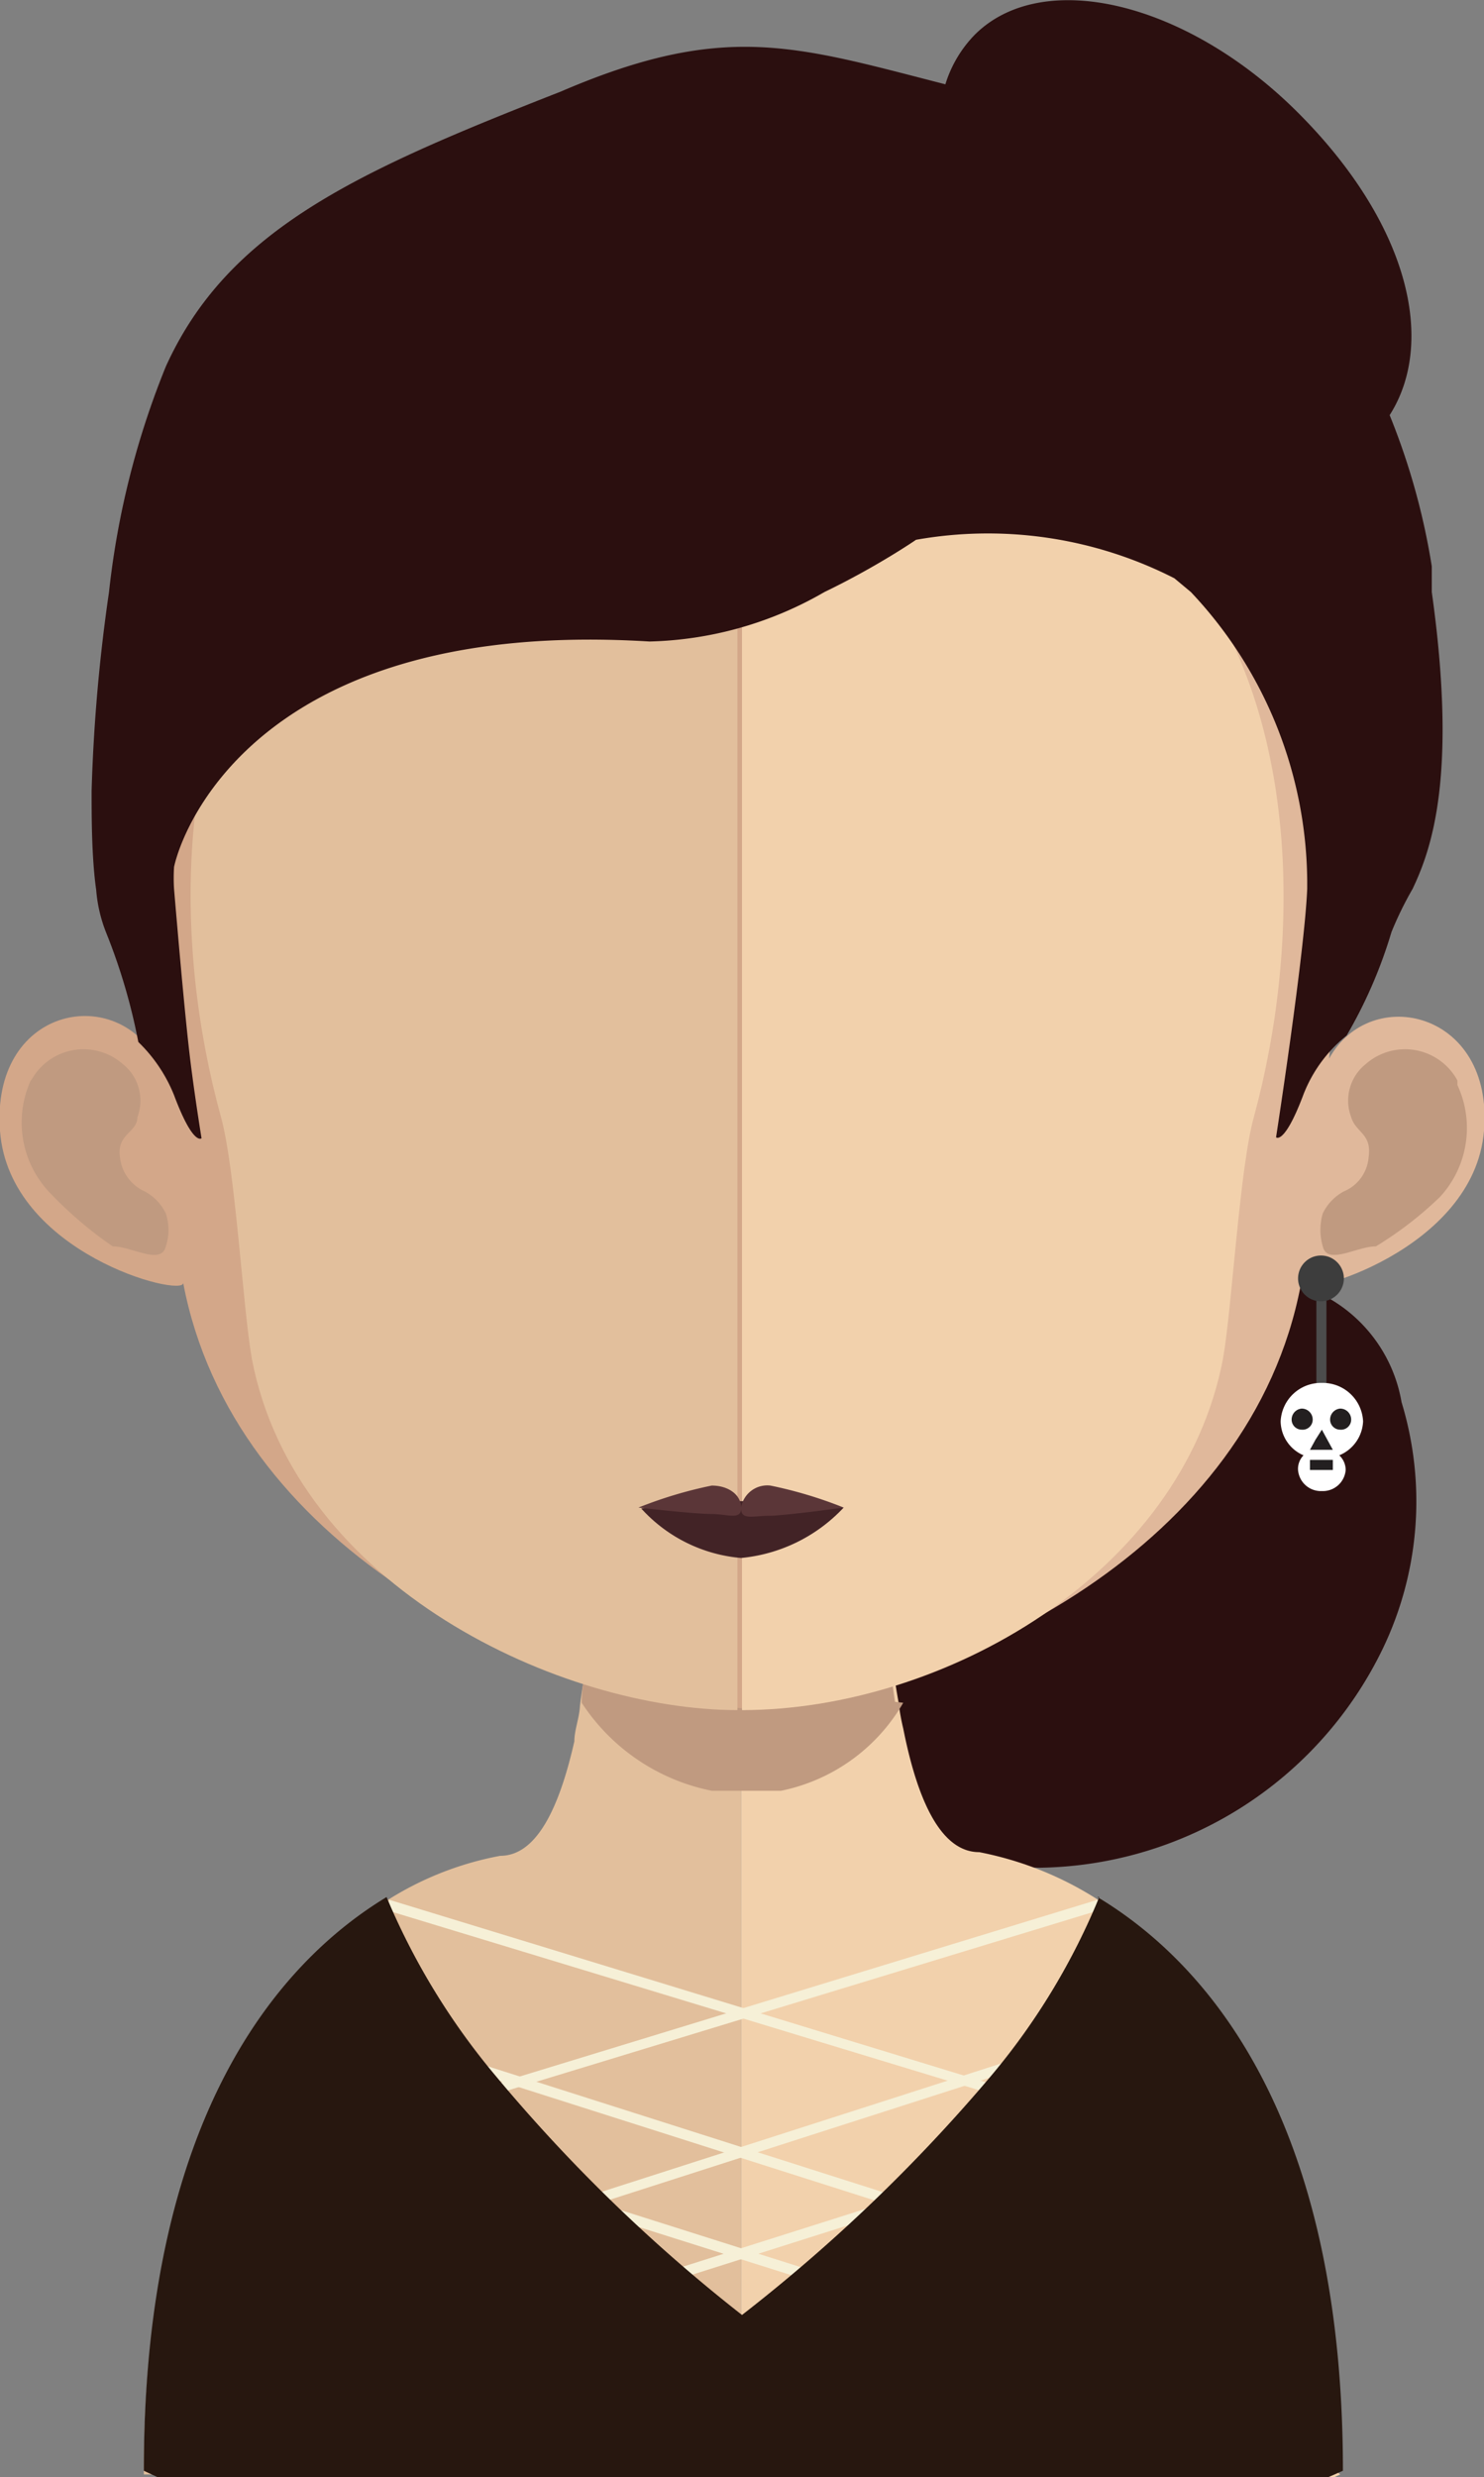 <svg xmlns="http://www.w3.org/2000/svg" xmlns:xlink="http://www.w3.org/1999/xlink" viewBox="0 0 16.2 27.03"><rect x="0" y="0" width="16.2" height="27.03" fill="#808080" stroke="none"/><defs><style>.cls-1{fill:none;}.cls-2{fill:#2b0f0f;}.cls-3{fill:#e2bf9c;}.cls-4{fill:#f2d1ac;}.cls-5{clip-path:url(#clip-path);}.cls-6{fill:#c09a80;}.cls-7{fill:#d3a789;}.cls-8{fill:#e0b89b;}.cls-9{fill:#422326;}.cls-10{fill:#5b3638;}.cls-11{fill:#121212;}.cls-12{fill:#f6f0d7;}.cls-13{fill:#4c4c4c;}.cls-14{fill:#fff;}.cls-15{fill:#231f20;}.cls-16{fill:#3d3d3d;}.cls-17{fill:#27170f;}</style><clipPath id="clip-path"><rect class="cls-1" x="6.33" y="17.46" width="3.53" height="2.08"/></clipPath></defs><g id="Layer_2" data-name="Layer 2"><g id="avatars"><g id="row-02"><g id="avatar-02-24"><path class="cls-2" d="M14.09,14a1.62,1.62,0,0,1,1.21,1.3A3.71,3.71,0,0,1,15.09,18a4.23,4.23,0,0,1-3.73,2.38,3.35,3.35,0,0,1-2.51-1.18c-.29-.63-.54-.83-.5-1.33s2.6-4.34,3.22-4.34a19.9,19.9,0,0,1,2.52.43"/><path class="cls-3" d="M8.09,15.32V27H1.72L1.57,27c0-3.91,1.51-5.57,2.65-6.26a3.5,3.5,0,0,1,1.24-.49c.39,0,.64-.5.81-1.25,0-.12.05-.24.06-.37s.07-.44.09-.68,0-.29,0-.43c0-.72.07-1.5.07-2.24,0,0,.86.08,1.55.08"/><path class="cls-4" d="M14.63,27l-.15.07H8.09V15.32h0c.69,0,1.55-.08,1.55-.08,0,.73,0,1.51.08,2.22,0,.14,0,.28,0,.42s.05.48.09.7h0a2.33,2.33,0,0,0,.05.28c.16.81.42,1.35.83,1.35a3.71,3.71,0,0,1,1.54.69c1.09.79,2.35,2.48,2.35,6.06"/><g class="cls-5"><path class="cls-6" d="M9.86,18.58h0a2,2,0,0,1-1.76,1h0a2.21,2.21,0,0,1-1.75-1c0-.21.06-.44.09-.68s0-.29,0-.43a7.28,7.28,0,0,0,1.6.21h0a6.56,6.56,0,0,0,1.64-.23c0,.14,0,.29,0,.42s.06.48.09.7"/></g><path class="cls-7" d="M8.09,2.74c-6.65,0-6.69,5.32-6.39,8.81C1.24,10.73-.1,11,0,12.34S2,14.16,2,14c.54,2.84,3.68,4.42,6.1,4.64h.05V2.74H8.09"/><path class="cls-6" d="M.34,11.79a.65.65,0,0,1,1-.18.51.51,0,0,1,.16.58c0,.17-.23.18-.19.44a.46.46,0,0,0,.27.37.54.54,0,0,1,.23.24.57.57,0,0,1,0,.36c-.05.21-.37,0-.58,0A4.37,4.37,0,0,1,.53,13a1.11,1.11,0,0,1-.19-1.22"/><path class="cls-8" d="M8.12,2.74c6.64,0,6.68,5.32,6.39,8.81.45-.82,1.8-.52,1.69.79s-2,1.82-2,1.68c-.54,2.84-3.67,4.42-6.09,4.64h0V2.74h0"/><path class="cls-6" d="M15.91,11.79a.65.65,0,0,0-1-.18.51.51,0,0,0-.16.58c.05.17.23.18.19.44a.44.44,0,0,1-.27.37.54.54,0,0,0-.23.24.64.64,0,0,0,0,.36c.05.21.37,0,.58,0a4,4,0,0,0,.7-.54,1.11,1.11,0,0,0,.19-1.22"/><path class="cls-3" d="M8.05,4.25c-2.22,0-3.84.61-4.82,1.82-1.38,1.69-1.33,4.26-.82,6.11.16.57.24,2.09.34,2.65.48,2.5,3.39,3.83,5.3,3.83h0V4.25h0"/><path class="cls-4" d="M12.87,6.07c-1-1.2-2.59-1.81-4.77-1.82V18.66c2.19,0,4.8-1.48,5.25-3.83.1-.56.18-2.08.34-2.65.5-1.84.55-4.41-.82-6.11"/><path class="cls-9" d="M9.21,16.45A1.76,1.76,0,0,1,8.09,17,1.66,1.66,0,0,1,7,16.46a7.21,7.21,0,0,1,1.09-.08,9,9,0,0,1,1.12.07"/><path class="cls-10" d="M8.41,16.21a.29.29,0,0,0-.32.24c0-.14-.14-.24-.32-.24a4.67,4.67,0,0,0-.8.24s.61.07.79.07.33.07.33-.06c0,.13.13.08.3.08s.82-.09.82-.09a4.67,4.67,0,0,0-.8-.24"/><line class="cls-11" x1="6.98" y1="24.95" x2="9.79" y2="24.05"/><polygon class="cls-12" points="6.99 25 6.96 24.89 9.77 24 9.8 24.11 6.99 25"/><line class="cls-11" x1="9.2" y1="24.95" x2="6.39" y2="24.05"/><polygon class="cls-12" points="9.19 25 6.37 24.11 6.41 24 9.22 24.89 9.19 25"/><line class="cls-11" x1="6.31" y1="24.05" x2="10.97" y2="22.57"/><rect class="cls-12" x="6.19" y="23.25" width="4.89" height="0.11" transform="translate(-6.71 3.76) rotate(-17.8)"/><line class="cls-11" x1="9.87" y1="24.05" x2="5.2" y2="22.57"/><polygon class="cls-12" points="9.86 24.11 5.18 22.62 5.21 22.51 9.89 24 9.86 24.11"/><line class="cls-11" x1="5.36" y1="22.81" x2="12" y2="20.78"/><polygon class="cls-12" points="5.38 22.86 5.34 22.76 11.98 20.73 12.01 20.84 5.38 22.86"/><line class="cls-11" x1="10.87" y1="22.81" x2="4.23" y2="20.78"/><polygon class="cls-12" points="10.86 22.86 4.21 20.84 4.25 20.73 10.89 22.76 10.86 22.86"/><rect class="cls-13" x="14.37" y="14.02" width="0.11" height="1.26"/><path class="cls-14" d="M14.88,15.51a.44.44,0,0,0-.45-.42.44.44,0,0,0-.45.42.41.41,0,0,0,.25.37.21.21,0,0,0-.06.16.25.25,0,0,0,.26.23.25.25,0,0,0,.26-.23.22.22,0,0,0-.07-.16.42.42,0,0,0,.26-.37"/><path class="cls-15" d="M14.33,15.49a.11.11,0,0,1-.12.11.11.11,0,0,1-.11-.11.12.12,0,0,1,.11-.12.12.12,0,0,1,.12.12"/><path class="cls-15" d="M14.75,15.49a.11.11,0,0,1-.12.11.11.11,0,0,1-.11-.11.12.12,0,0,1,.11-.12.12.12,0,0,1,.12.12"/><polygon class="cls-15" points="14.43 15.82 14.3 15.82 14.36 15.71 14.43 15.6 14.49 15.71 14.55 15.82 14.43 15.82"/><rect class="cls-15" x="14.3" y="15.93" width="0.25" height="0.11"/><path class="cls-16" d="M14.67,13.94a.25.25,0,1,1-.24-.24.25.25,0,0,1,.24.24"/><path class="cls-2" d="M1.19,6.46A9.14,9.14,0,0,1,1.81,4C2.49,2.5,3.9,1.87,6.12,1,7.91.23,8.68.5,10.32.92a1.34,1.34,0,0,1,.32-.54c.74-.74,2.32-.36,3.53.85s1.51,2.5,1,3.3a7.5,7.5,0,0,1,.46,1.65c0,.1,0,.19,0,.28.28,2,0,2.8-.21,3.24a3.82,3.82,0,0,0-.23.47,5.16,5.16,0,0,1-.49,1.13,1.54,1.54,0,0,0-.47.64c-.21.56-.3.47-.3.47s.31-2,.34-2.71V9.6A4.64,4.64,0,0,0,13,6.46l-.18-.15A4.48,4.48,0,0,0,10,5.89s-.42.29-1,.57A4,4,0,0,1,7.09,7C2.88,6.74,2,9,1.9,9.46a1.94,1.94,0,0,0,0,.24c.05.59.11,1.27.16,1.72s.14,1,.14,1-.09.09-.3-.47a1.67,1.67,0,0,0-.39-.58,6.46,6.46,0,0,0-.35-1.19,1.6,1.6,0,0,1-.11-.47C1,9.36,1,8.91,1,8.63A18.68,18.68,0,0,1,1.19,6.46Z"/><path class="cls-17" d="M12,20.7a7.37,7.37,0,0,1-1.18,1.95,18.06,18.06,0,0,1-2.72,2.61,17.66,17.66,0,0,1-2.69-2.61A7.6,7.6,0,0,1,4.22,20.7c-1.14.69-2.65,2.35-2.65,6.26l.15.07H14.5l.16-.07c0-3.91-1.53-5.57-2.68-6.26"/></g></g></g></g></svg>